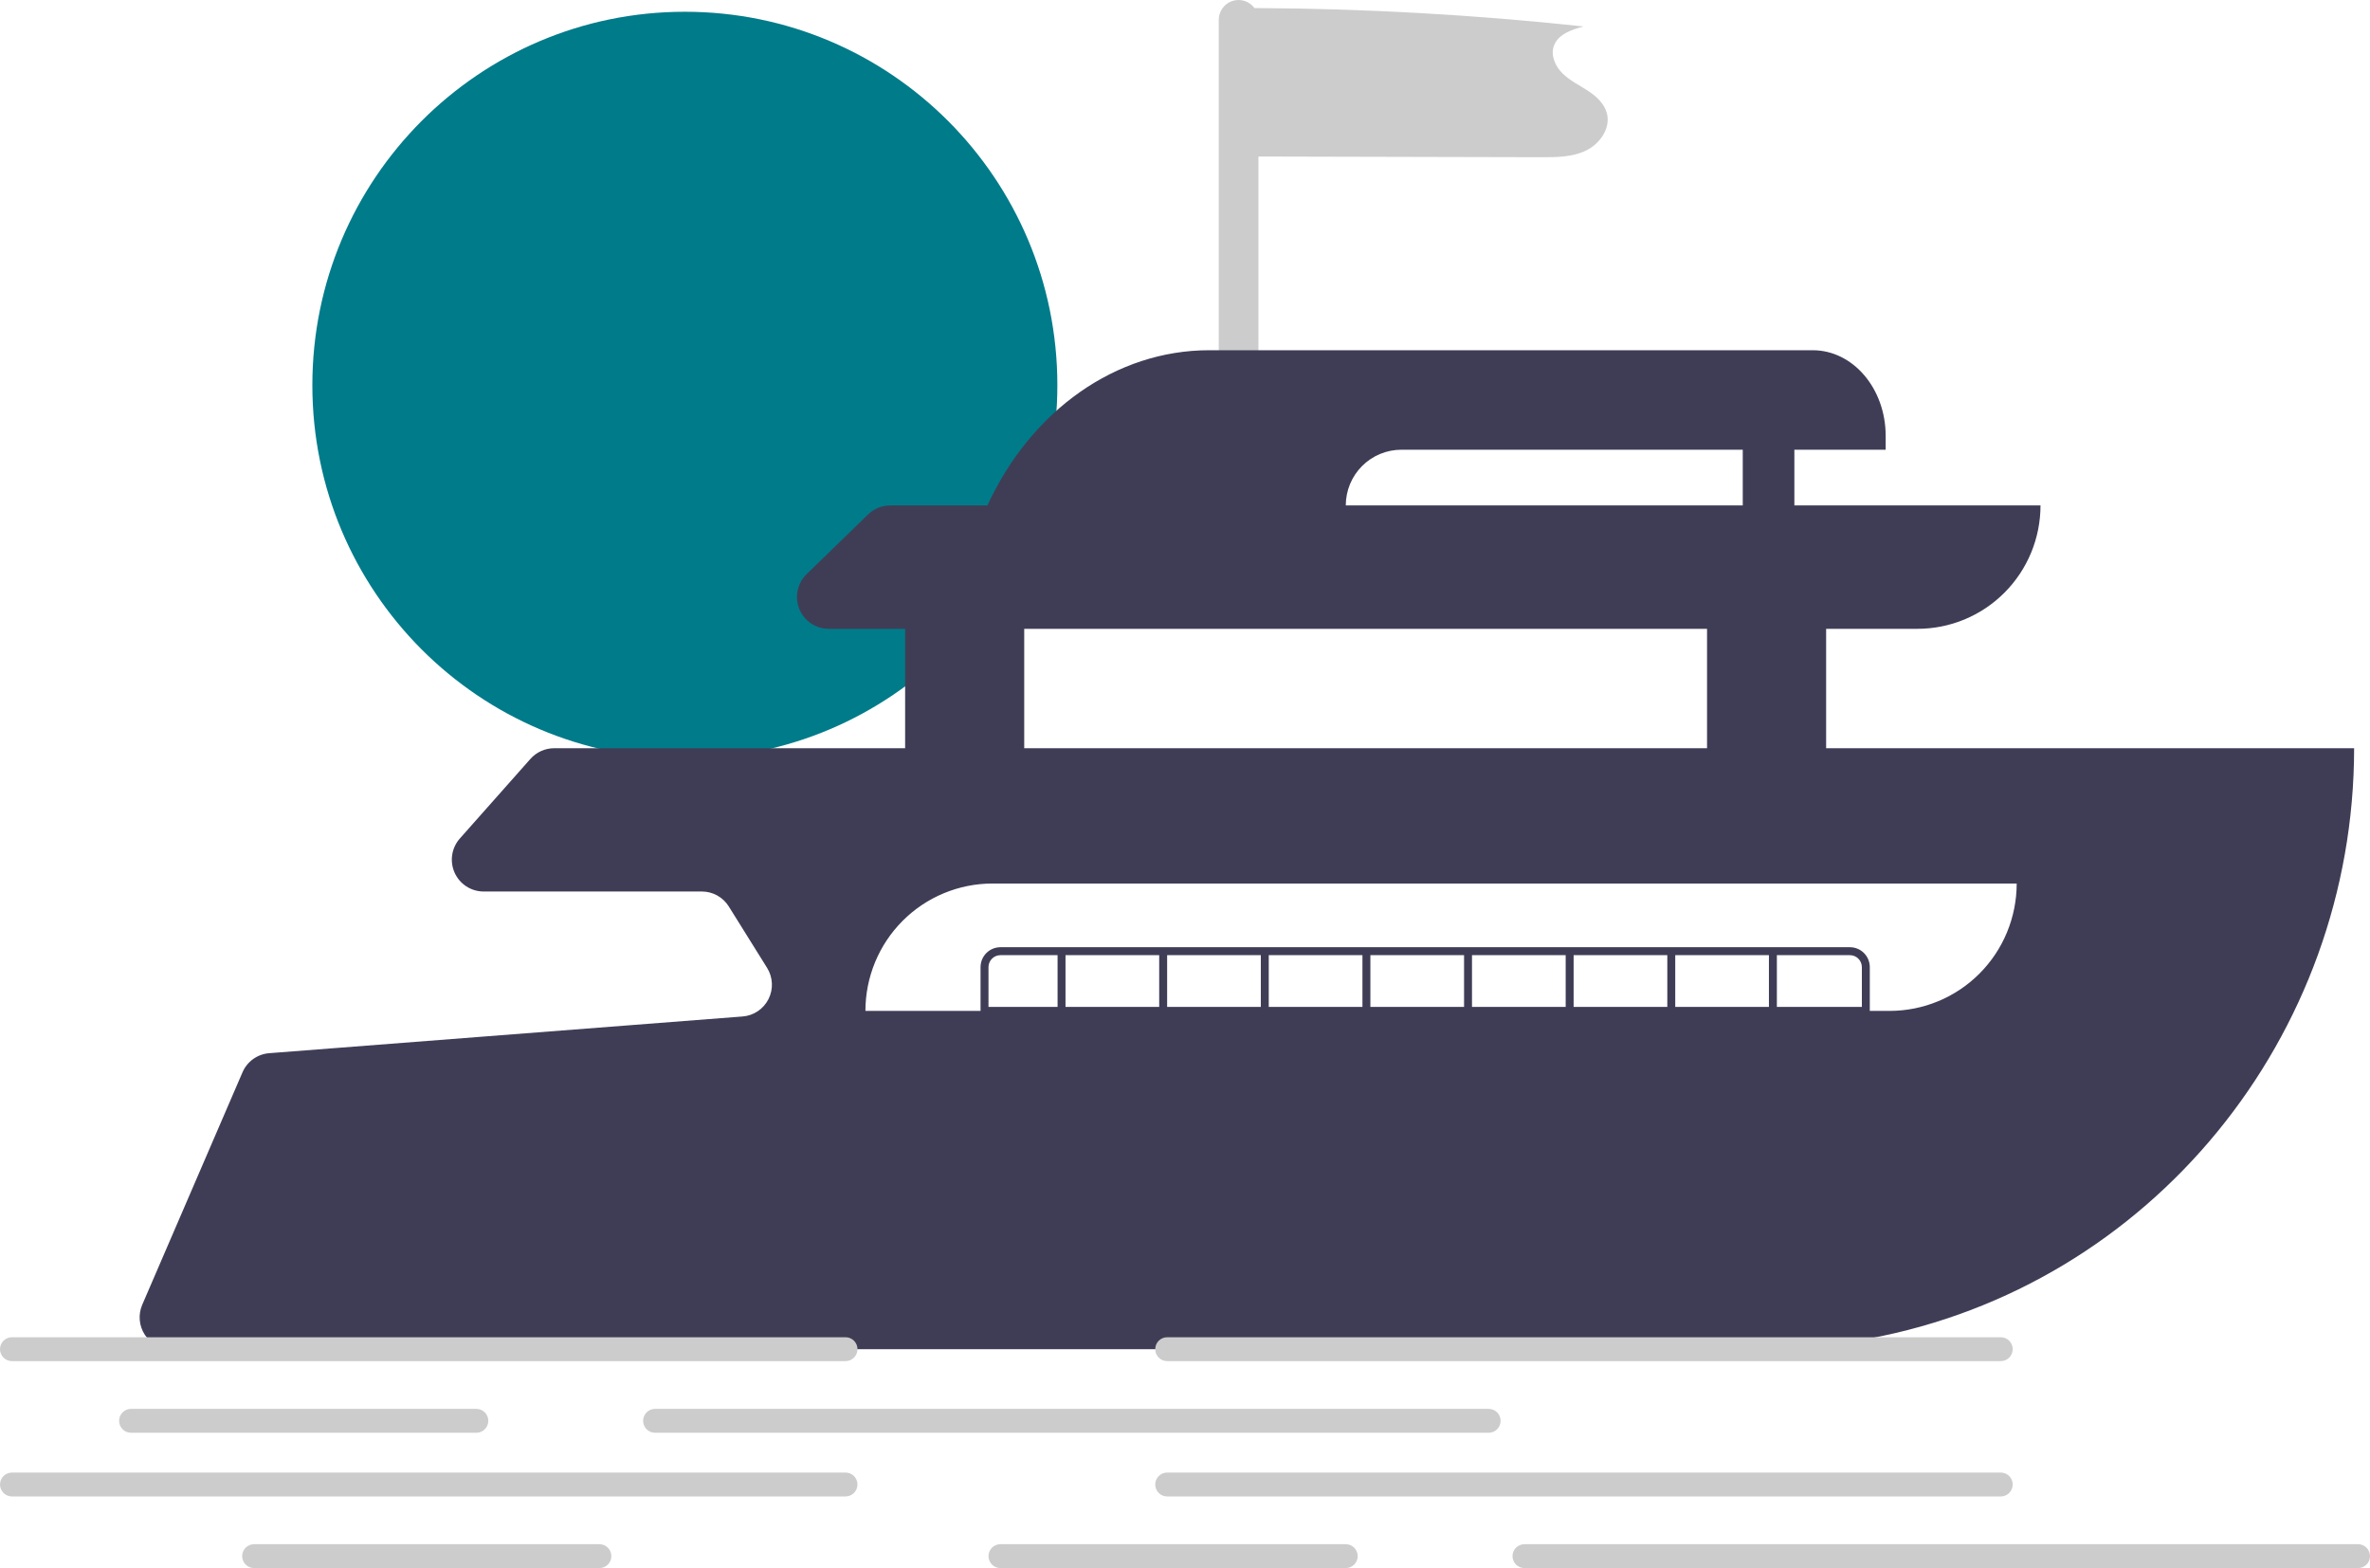 <svg width="331" height="219" viewBox="0 0 331 219" fill="none" xmlns="http://www.w3.org/2000/svg">
<g clip-path="url(#clip0_45_709)">
<path d="M95.649 105.952C124.381 105.952 147.673 82.601 147.673 53.797C147.673 24.992 124.381 1.642 95.649 1.642C66.917 1.642 43.625 24.992 43.625 53.797C43.625 82.601 66.917 105.952 95.649 105.952Z" fill="#007B8A"/>
<path d="M224.429 15.85C224.079 14.472 222.939 13.44 221.751 12.663C220.563 11.886 219.255 11.261 218.24 10.267C217.225 9.273 216.543 7.761 217.014 6.419C217.586 4.788 219.494 4.137 221.162 3.697C205.896 2.052 190.556 1.194 175.202 1.126C174.856 0.656 174.371 0.308 173.816 0.131C173.26 -0.047 172.663 -0.043 172.11 0.14C171.557 0.323 171.075 0.677 170.734 1.151C170.394 1.625 170.211 2.195 170.213 2.779V52.249H175.757V21.86C188.926 21.892 202.096 21.924 215.265 21.956C217.397 21.962 219.616 21.948 221.533 21.012C223.45 20.076 224.956 17.922 224.429 15.85Z" fill="#CCCCCC"/>
<path d="M255.042 104.498V87.822H267.794C270.051 87.823 272.286 87.377 274.371 86.511C276.457 85.645 278.351 84.376 279.947 82.776C281.543 81.176 282.809 79.276 283.673 77.186C284.537 75.095 284.982 72.854 284.982 70.591L187.955 70.591C187.955 68.528 188.773 66.548 190.228 65.089C191.684 63.63 193.658 62.81 195.717 62.81H263.358V60.875C263.358 54.269 258.797 48.914 253.17 48.914H168.868C155.884 48.914 144.022 57.298 137.903 70.591H124.327C123.175 70.591 122.068 71.041 121.241 71.844L112.656 80.182C112.022 80.798 111.585 81.59 111.403 82.456C111.22 83.323 111.3 84.224 111.631 85.045C111.963 85.865 112.531 86.568 113.263 87.063C113.996 87.558 114.859 87.823 115.742 87.822H126.412V104.498H77.396C76.769 104.498 76.15 104.631 75.579 104.888C75.007 105.145 74.496 105.521 74.08 105.99L64.224 117.107C63.656 117.747 63.284 118.539 63.155 119.386C63.025 120.234 63.142 121.101 63.493 121.883C63.843 122.665 64.411 123.328 65.129 123.794C65.847 124.26 66.684 124.508 67.539 124.508H98.023C98.775 124.508 99.515 124.699 100.173 125.065C100.83 125.43 101.385 125.957 101.783 126.596L107.133 135.171C107.537 135.819 107.768 136.562 107.803 137.325C107.838 138.089 107.676 138.85 107.332 139.532C106.988 140.215 106.475 140.797 105.841 141.223C105.208 141.649 104.475 141.904 103.714 141.963L37.597 147.09C36.792 147.153 36.019 147.434 35.362 147.904C34.705 148.375 34.188 149.016 33.868 149.759L19.867 182.217C19.575 182.894 19.456 183.633 19.519 184.367C19.583 185.101 19.827 185.808 20.231 186.424C20.635 187.04 21.185 187.546 21.832 187.896C22.479 188.246 23.203 188.429 23.938 188.429H244.857C250.269 188.431 255.669 187.937 260.991 186.954C300.433 179.658 328.782 144.706 328.782 104.498L255.042 104.498ZM143.045 87.822H238.409V104.498H143.045V87.822ZM281.655 123.396C281.655 125.732 281.196 128.045 280.304 130.203C279.413 132.361 278.106 134.322 276.458 135.973C274.811 137.625 272.855 138.935 270.702 139.829C268.55 140.723 266.243 141.183 263.913 141.183H120.868C120.868 136.465 122.737 131.941 126.064 128.606C129.391 125.27 133.904 123.396 138.61 123.396L281.655 123.396Z" fill="#3F3D56"/>
<path d="M258.369 132.289H139.719C138.984 132.29 138.279 132.583 137.759 133.104C137.24 133.625 136.947 134.332 136.946 135.068V141.739H261.141V135.068C261.14 134.332 260.848 133.625 260.328 133.104C259.808 132.583 259.104 132.29 258.369 132.289ZM163.005 133.401H176.089V140.627H163.005V133.401ZM161.896 140.627H148.812V133.401H161.896V140.627ZM177.198 133.401H190.282V140.627H177.198V133.401ZM191.391 133.401H204.474V140.627H191.391V133.401ZM205.583 133.401H218.667V140.627H205.583V133.401ZM219.776 133.401H232.86V140.627H219.776V133.401ZM233.969 133.401H247.053V140.627H233.969V133.401ZM138.055 135.068C138.056 134.626 138.231 134.203 138.543 133.89C138.855 133.577 139.278 133.401 139.719 133.401H147.703V140.627H138.055V135.068ZM260.032 140.627H248.162V133.401H258.369C258.81 133.401 259.232 133.577 259.544 133.89C259.856 134.203 260.031 134.626 260.032 135.068V140.627Z" fill="#3F3D56"/>
<path d="M250.606 53.916H243.399V83.931H250.606V53.916Z" fill="#3F3D56"/>
<path d="M118.095 190.096H1.663C1.222 190.096 0.799 189.921 0.487 189.608C0.175 189.295 0 188.871 0 188.429C0 187.987 0.175 187.563 0.487 187.25C0.799 186.937 1.222 186.761 1.663 186.761H118.095C118.537 186.761 118.96 186.937 119.272 187.25C119.584 187.563 119.759 187.987 119.759 188.429C119.759 188.871 119.584 189.295 119.272 189.608C118.96 189.921 118.537 190.096 118.095 190.096Z" fill="#CCCCCC"/>
<path d="M66.533 200.102H18.297C17.855 200.102 17.432 199.926 17.12 199.613C16.808 199.301 16.633 198.876 16.633 198.434C16.633 197.992 16.808 197.568 17.12 197.255C17.432 196.942 17.855 196.767 18.297 196.767H66.533C66.974 196.767 67.397 196.942 67.709 197.255C68.021 197.568 68.196 197.992 68.196 198.434C68.196 198.876 68.021 199.301 67.709 199.613C67.397 199.926 66.974 200.102 66.533 200.102Z" fill="#CCCCCC"/>
<path d="M279.437 190.096H163.005C162.564 190.096 162.141 189.921 161.829 189.608C161.517 189.295 161.342 188.871 161.342 188.429C161.342 187.987 161.517 187.563 161.829 187.25C162.141 186.937 162.564 186.761 163.005 186.761H279.437C279.878 186.761 280.301 186.937 280.613 187.25C280.925 187.563 281.1 187.987 281.1 188.429C281.1 188.871 280.925 189.295 280.613 189.608C280.301 189.921 279.878 190.096 279.437 190.096Z" fill="#CCCCCC"/>
<path d="M207.915 200.102H91.482C91.041 200.102 90.618 199.926 90.306 199.613C89.994 199.301 89.819 198.876 89.819 198.434C89.819 197.992 89.994 197.568 90.306 197.255C90.618 196.942 91.041 196.767 91.482 196.767H207.915C208.356 196.767 208.779 196.942 209.091 197.255C209.403 197.568 209.578 197.992 209.578 198.434C209.578 198.876 209.403 199.301 209.091 199.613C208.779 199.926 208.356 200.102 207.915 200.102Z" fill="#CCCCCC"/>
<path d="M118.096 208.995H1.663C1.223 208.994 0.8 208.818 0.489 208.506C0.178 208.193 0.003 207.769 0.003 207.327C0.003 206.886 0.178 206.462 0.489 206.149C0.8 205.837 1.223 205.661 1.663 205.66H118.096C118.536 205.661 118.959 205.837 119.27 206.149C119.581 206.462 119.756 206.886 119.756 207.327C119.756 207.769 119.581 208.193 119.27 208.506C118.959 208.818 118.536 208.994 118.096 208.995Z" fill="#CCCCCC"/>
<path d="M187.955 219H139.719C139.277 219 138.854 218.824 138.542 218.512C138.231 218.199 138.055 217.775 138.055 217.333C138.055 216.89 138.231 216.466 138.542 216.153C138.854 215.841 139.277 215.665 139.719 215.665H187.955C188.396 215.665 188.819 215.841 189.131 216.153C189.443 216.466 189.618 216.89 189.618 217.333C189.618 217.775 189.443 218.199 189.131 218.512C188.819 218.824 188.396 219 187.955 219Z" fill="#CCCCCC"/>
<path d="M83.72 219H35.484C35.043 219 34.62 218.824 34.308 218.512C33.996 218.199 33.821 217.775 33.821 217.333C33.821 216.89 33.996 216.466 34.308 216.153C34.62 215.841 35.043 215.665 35.484 215.665H83.72C84.161 215.665 84.585 215.841 84.896 216.153C85.208 216.466 85.384 216.89 85.384 217.333C85.384 217.775 85.208 218.199 84.896 218.512C84.585 218.824 84.161 219 83.72 219Z" fill="#CCCCCC"/>
<path d="M279.437 208.995H163.005C162.564 208.995 162.141 208.819 161.829 208.507C161.517 208.194 161.342 207.77 161.342 207.327C161.342 206.885 161.517 206.461 161.829 206.148C162.141 205.836 162.564 205.66 163.005 205.66H279.437C279.878 205.661 280.3 205.837 280.612 206.149C280.923 206.462 281.098 206.886 281.098 207.327C281.098 207.769 280.923 208.193 280.612 208.506C280.3 208.818 279.878 208.994 279.437 208.995Z" fill="#CCCCCC"/>
<path d="M329.337 219H212.905C212.463 219 212.04 218.824 211.728 218.512C211.416 218.199 211.241 217.775 211.241 217.333C211.241 216.89 211.416 216.466 211.728 216.153C212.04 215.841 212.463 215.665 212.905 215.665H329.337C329.778 215.665 330.201 215.841 330.513 216.153C330.825 216.466 331 216.89 331 217.333C331 217.775 330.825 218.199 330.513 218.512C330.201 218.824 329.778 219 329.337 219Z" fill="#CCCCCC"/>
</g>
<defs>
<clipPath id="clip0_45_709">
<rect width="331" height="219" fill="white"/>
</clipPath>
</defs>
</svg>
